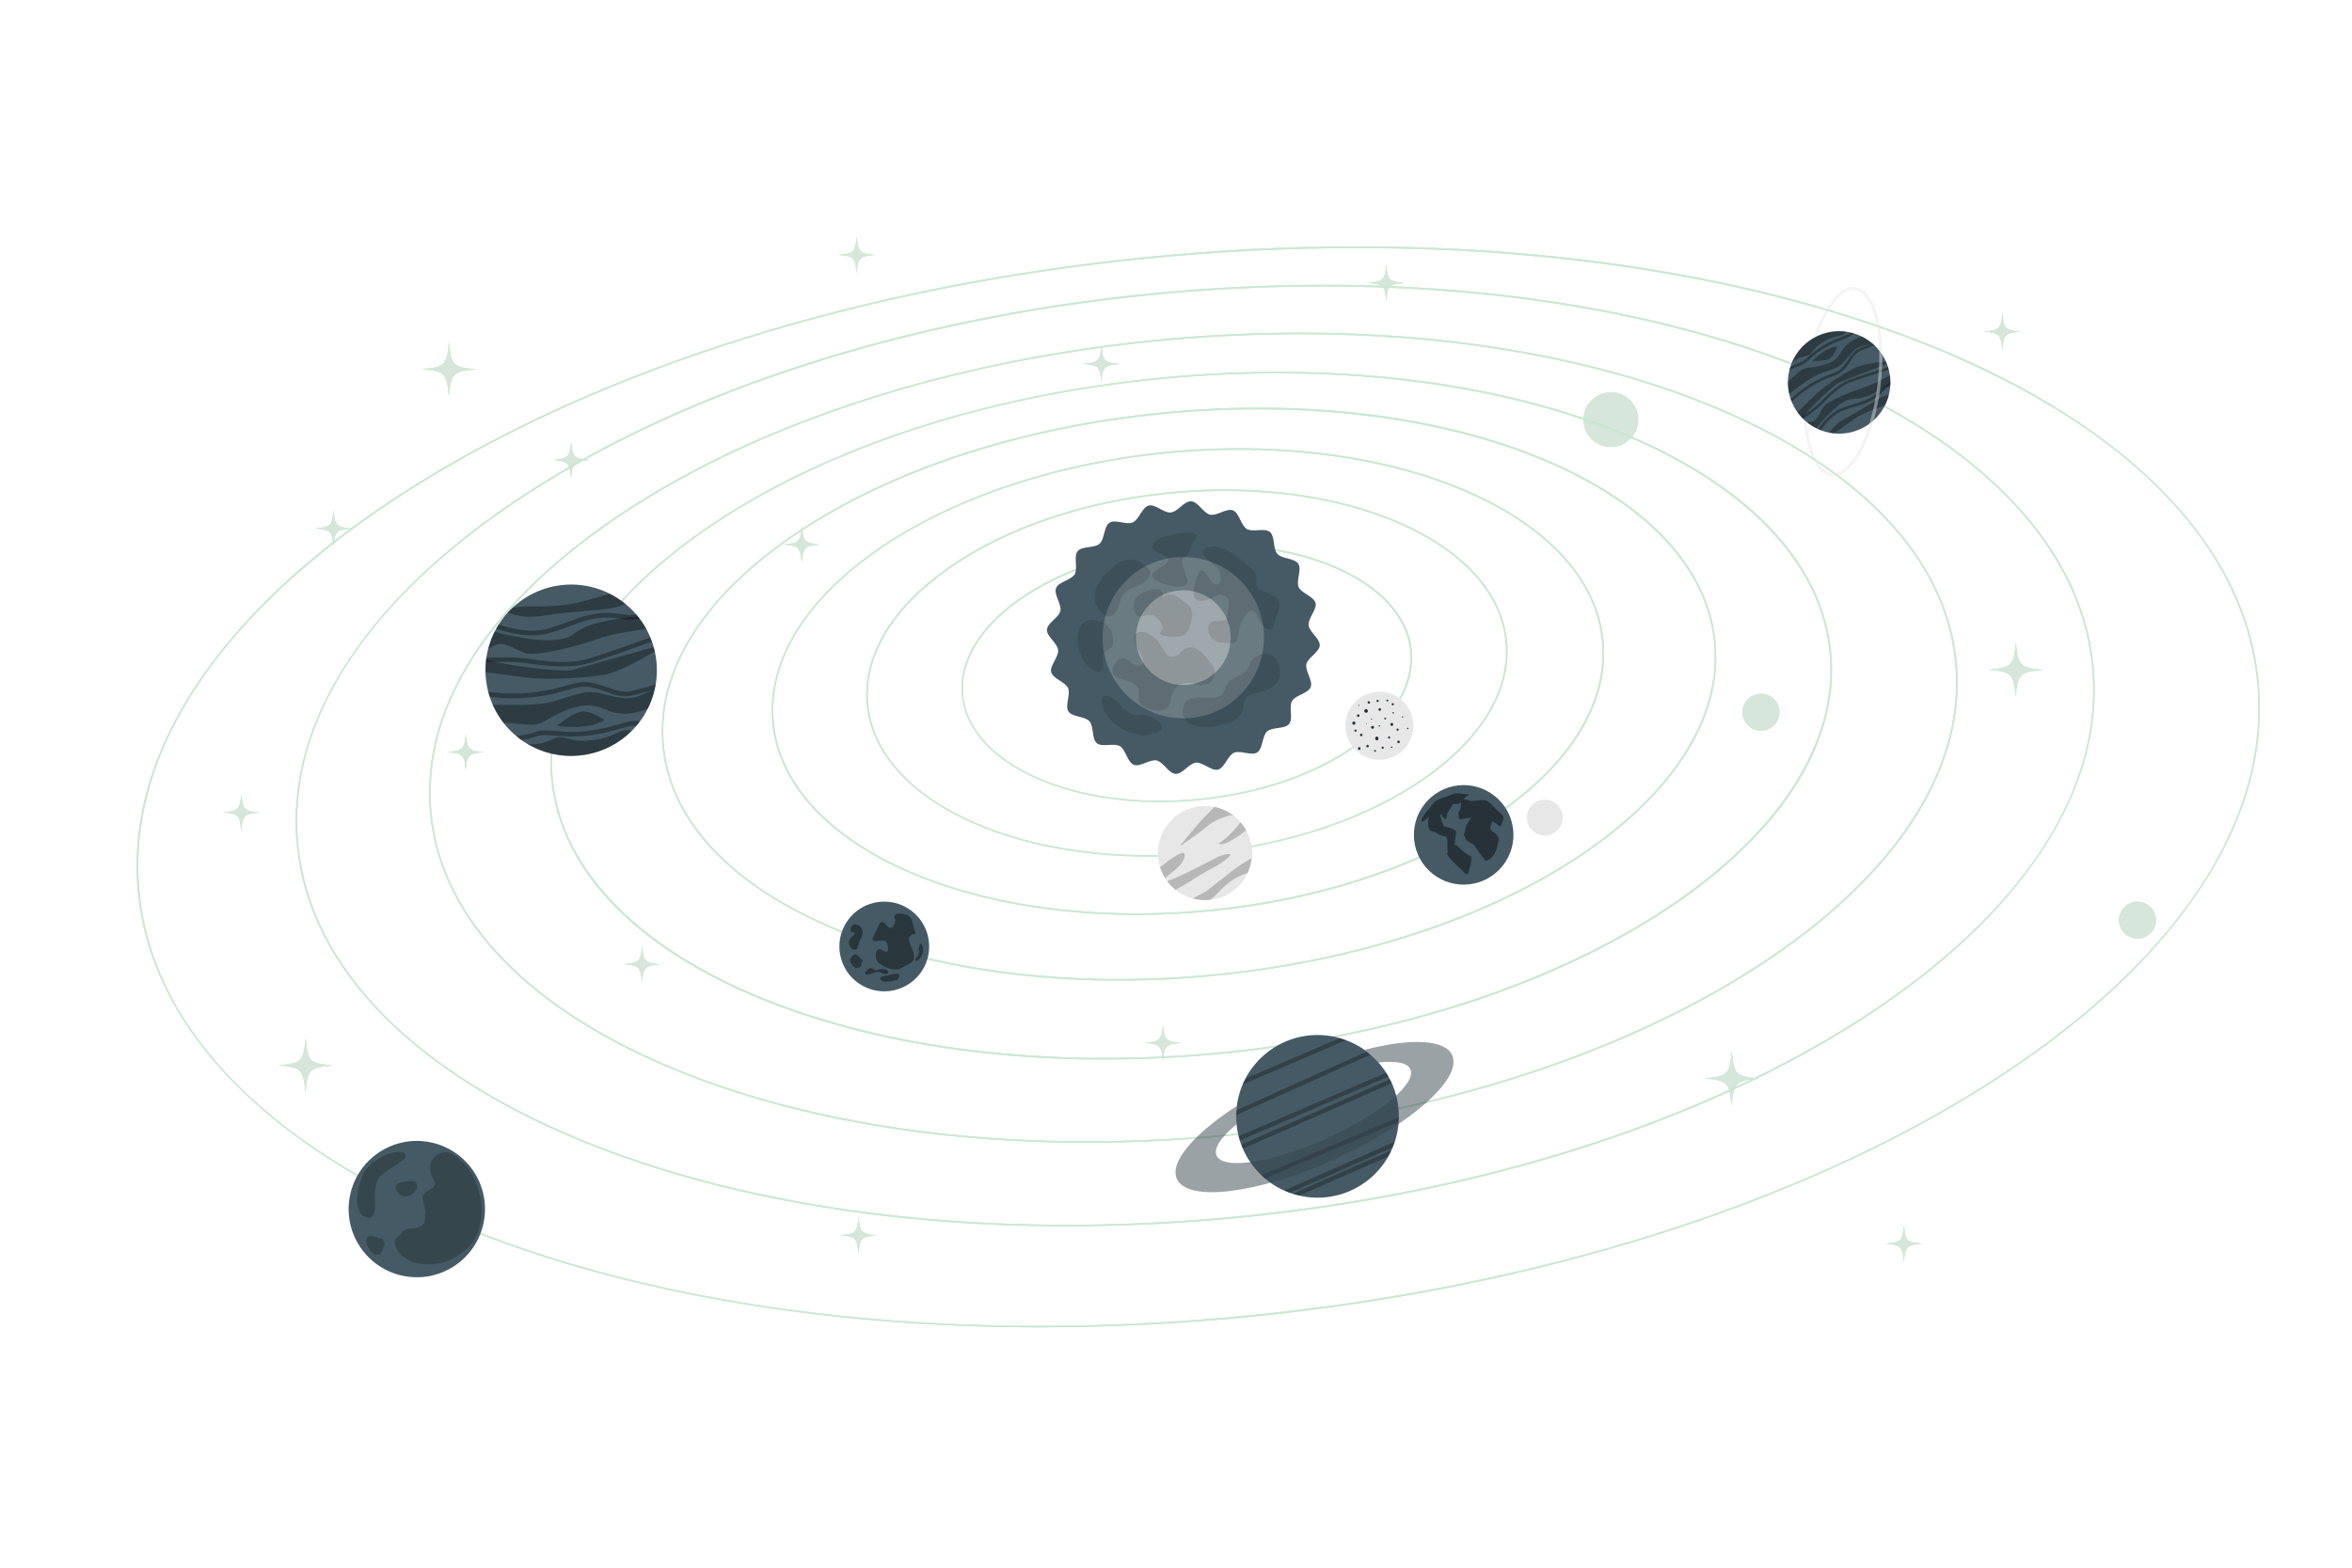 <svg width="600" height="400" viewBox="0 0 600 400" fill="none" xmlns="http://www.w3.org/2000/svg">
<path d="M121.511 94.24C115.527 93.672 115.111 93.224 114.551 87.232C113.983 93.216 113.535 93.632 107.543 94.192C113.527 94.768 113.943 95.216 114.503 101.2C115.079 95.2 115.527 94.776 121.511 94.24Z" fill="#92E3A9"/>
<path d="M521.206 170.912C515.222 170.344 514.806 169.896 514.254 163.904C513.678 169.888 513.23 170.304 507.246 170.864C513.23 171.44 513.646 171.888 514.198 177.872C514.774 171.888 515.198 171.448 521.206 170.912Z" fill="#92E3A9"/>
<path d="M416.25 111.597C418.753 108.662 418.402 104.254 415.467 101.751C412.532 99.249 408.123 99.6 405.621 102.535C403.118 105.47 403.469 109.878 406.404 112.381C409.34 114.883 413.748 114.532 416.25 111.597Z" fill="#92E3A9"/>
<path d="M448.745 275.2C442.761 274.632 442.345 274.184 441.785 268.192C441.209 274.176 440.761 274.592 434.777 275.152C440.761 275.72 441.177 276.168 441.737 282.16C442.305 276.208 442.753 275.76 448.745 275.2Z" fill="#92E3A9"/>
<path d="M84.929 271.88C78.945 271.304 78.529 270.856 77.969 264.872C77.401 270.856 76.953 271.272 70.961 271.824C76.945 272.4 77.361 272.848 77.921 278.832C78.489 272.848 78.937 272.408 84.929 271.88Z" fill="#92E3A9"/>
<path d="M150.401 117.36C146.401 116.976 146.057 116.672 145.705 112.624C145.313 116.664 145.017 116.968 140.969 117.328C145.009 117.712 145.313 118.016 145.673 122.056C146.041 118.016 146.345 117.72 150.401 117.36Z" fill="#92E3A9"/>
<path d="M89.791 134.856C85.791 134.472 85.447 134.168 85.095 130.128C84.703 134.168 84.399 134.464 80.359 134.824C84.359 135.208 84.703 135.512 85.055 139.56C85.447 135.52 85.743 135.2 89.791 134.856Z" fill="#92E3A9"/>
<path d="M209.256 138.952C205.216 138.56 204.92 138.264 204.56 134.216C204.176 138.216 203.872 138.56 199.832 138.92C203.872 139.304 204.168 139.608 204.528 143.648C204.912 139.608 205.216 139.304 209.256 138.952Z" fill="#92E3A9"/>
<path d="M168.51 246.056C164.51 245.672 164.166 245.368 163.814 241.328C163.422 245.328 163.118 245.664 159.078 246.024C163.118 246.408 163.422 246.712 163.774 250.752C164.166 246.712 164.462 246.4 168.51 246.056Z" fill="#92E3A9"/>
<path d="M358.334 72.192C354.294 71.8 353.998 71.504 353.638 67.456C353.254 71.496 352.95 71.8 348.91 72.16C352.95 72.544 353.246 72.848 353.606 76.888C353.99 72.848 354.294 72.544 358.334 72.192Z" fill="#92E3A9"/>
<path d="M301.385 266.096C297.345 265.712 297.041 265.408 296.681 261.368C296.297 265.408 295.993 265.704 291.953 266.064C295.993 266.448 296.289 266.752 296.649 270.8C297.033 266.76 297.337 266.456 301.385 266.096Z" fill="#92E3A9"/>
<path d="M548.7 238.024C550.489 236.134 550.408 233.151 548.518 231.362C546.628 229.573 543.646 229.655 541.857 231.545C540.068 233.435 540.149 236.417 542.039 238.206C543.929 239.995 546.911 239.913 548.7 238.024Z" fill="#92E3A9"/>
<path d="M452.557 185.071C454.402 183.236 454.41 180.252 452.575 178.407C450.74 176.562 447.757 176.553 445.911 178.388C444.066 180.223 444.058 183.207 445.893 185.052C447.728 186.897 450.711 186.906 452.557 185.071Z" fill="#92E3A9"/>
<path d="M123.522 191.912C119.482 191.528 119.186 191.224 118.826 187.184C118.442 191.224 118.138 191.52 114.098 191.88C118.098 192.264 118.434 192.568 118.794 196.608C119.202 192.568 119.482 192.272 123.522 191.912Z" fill="#92E3A9"/>
<path d="M285.682 92.856C281.642 92.464 281.346 92.168 280.986 88.12C280.602 92.12 280.298 92.464 276.258 92.824C280.298 93.208 280.594 93.512 280.954 97.552C281.338 93.512 281.642 93.208 285.682 92.856Z" fill="#92E3A9"/>
<path d="M223.264 65.048C219.224 64.664 218.92 64.36 218.56 60.32C218.176 64.32 217.872 64.656 213.832 65.016C217.832 65.4 218.168 65.704 218.528 69.752C218.912 65.712 219.2 65.408 223.264 65.048Z" fill="#92E3A9"/>
<path d="M66.264 207.312C62.264 206.928 61.928 206.624 61.568 202.584C61.184 206.584 60.88 206.928 56.84 207.28C60.84 207.672 61.176 207.968 61.536 212.016C61.92 208 62.224 207.672 66.264 207.312Z" fill="#92E3A9"/>
<path d="M223.729 315.2C219.689 314.816 219.385 314.512 219.033 310.472C218.641 314.512 218.337 314.808 214.297 315.168C218.337 315.552 218.641 315.856 218.993 319.896C219.385 315.824 219.689 315.528 223.729 315.2Z" fill="#92E3A9"/>
<path d="M490.401 317.328C486.401 316.944 486.057 316.64 485.705 312.6C485.313 316.64 485.017 316.944 480.969 317.296C484.969 317.688 485.313 317.984 485.673 322.032C486.073 317.992 486.401 317.688 490.401 317.328Z" fill="#92E3A9"/>
<path d="M515.502 84.624C511.502 84.24 511.166 83.936 510.806 79.896C510.422 83.896 510.118 84.232 506.07 84.592C510.07 84.976 510.414 85.28 510.774 89.328C511.198 85.288 511.462 84.984 515.502 84.624Z" fill="#92E3A9"/>
<g opacity="0.8">
<path d="M121.511 94.24C115.527 93.672 115.111 93.224 114.551 87.232C113.983 93.216 113.535 93.632 107.543 94.192C113.527 94.768 113.943 95.216 114.503 101.2C115.079 95.2 115.527 94.776 121.511 94.24Z" fill="#E7E7E7"/>
<path d="M521.206 170.912C515.222 170.344 514.806 169.896 514.254 163.904C513.678 169.888 513.23 170.304 507.246 170.864C513.23 171.44 513.646 171.888 514.198 177.872C514.774 171.888 515.198 171.448 521.206 170.912Z" fill="#E7E7E7"/>
<path d="M416.25 111.597C418.753 108.662 418.402 104.254 415.467 101.751C412.532 99.249 408.123 99.6 405.621 102.535C403.118 105.47 403.469 109.878 406.404 112.381C409.34 114.883 413.748 114.532 416.25 111.597Z" fill="#E7E7E7"/>
<path d="M448.745 275.2C442.761 274.632 442.345 274.184 441.785 268.192C441.209 274.176 440.761 274.592 434.777 275.152C440.761 275.72 441.177 276.168 441.737 282.16C442.305 276.208 442.753 275.76 448.745 275.2Z" fill="#E7E7E7"/>
<path d="M84.929 271.88C78.945 271.304 78.529 270.856 77.969 264.872C77.401 270.856 76.953 271.272 70.961 271.824C76.945 272.4 77.361 272.848 77.921 278.832C78.489 272.848 78.937 272.408 84.929 271.88Z" fill="#E7E7E7"/>
<path d="M150.401 117.36C146.401 116.976 146.057 116.672 145.705 112.624C145.313 116.664 145.017 116.968 140.969 117.328C145.009 117.712 145.313 118.016 145.673 122.056C146.041 118.016 146.345 117.72 150.401 117.36Z" fill="#E7E7E7"/>
<path d="M89.791 134.856C85.791 134.472 85.447 134.168 85.095 130.128C84.703 134.168 84.399 134.464 80.359 134.824C84.359 135.208 84.703 135.512 85.055 139.56C85.447 135.52 85.743 135.2 89.791 134.856Z" fill="#E7E7E7"/>
<path d="M209.256 138.952C205.216 138.56 204.92 138.264 204.56 134.216C204.176 138.216 203.872 138.56 199.832 138.92C203.872 139.304 204.168 139.608 204.528 143.648C204.912 139.608 205.216 139.304 209.256 138.952Z" fill="#E7E7E7"/>
<path d="M168.51 246.056C164.51 245.672 164.166 245.368 163.814 241.328C163.422 245.328 163.118 245.664 159.078 246.024C163.118 246.408 163.422 246.712 163.774 250.752C164.166 246.712 164.462 246.4 168.51 246.056Z" fill="#E7E7E7"/>
<path d="M358.334 72.192C354.294 71.8 353.998 71.504 353.638 67.456C353.254 71.496 352.95 71.8 348.91 72.16C352.95 72.544 353.246 72.848 353.606 76.888C353.99 72.848 354.294 72.544 358.334 72.192Z" fill="#E7E7E7"/>
<path d="M301.385 266.096C297.345 265.712 297.041 265.408 296.681 261.368C296.297 265.408 295.993 265.704 291.953 266.064C295.993 266.448 296.289 266.752 296.649 270.8C297.033 266.76 297.337 266.456 301.385 266.096Z" fill="#E7E7E7"/>
<path d="M548.7 238.024C550.489 236.134 550.408 233.151 548.518 231.362C546.628 229.573 543.646 229.655 541.857 231.545C540.068 233.435 540.149 236.417 542.039 238.206C543.929 239.995 546.911 239.913 548.7 238.024Z" fill="#E7E7E7"/>
<path d="M452.557 185.071C454.402 183.236 454.41 180.252 452.575 178.407C450.74 176.562 447.757 176.553 445.911 178.388C444.066 180.223 444.058 183.207 445.893 185.052C447.728 186.897 450.711 186.906 452.557 185.071Z" fill="#E7E7E7"/>
<path d="M123.522 191.912C119.482 191.528 119.186 191.224 118.826 187.184C118.442 191.224 118.138 191.52 114.098 191.88C118.098 192.264 118.434 192.568 118.794 196.608C119.202 192.568 119.482 192.272 123.522 191.912Z" fill="#E7E7E7"/>
<path d="M285.682 92.856C281.642 92.464 281.346 92.168 280.986 88.12C280.602 92.12 280.298 92.464 276.258 92.824C280.298 93.208 280.594 93.512 280.954 97.552C281.338 93.512 281.642 93.208 285.682 92.856Z" fill="#E7E7E7"/>
<path d="M223.264 65.048C219.224 64.664 218.92 64.36 218.56 60.32C218.176 64.32 217.872 64.656 213.832 65.016C217.832 65.4 218.168 65.704 218.528 69.752C218.912 65.712 219.2 65.408 223.264 65.048Z" fill="#E7E7E7"/>
<path d="M66.264 207.312C62.264 206.928 61.928 206.624 61.568 202.584C61.184 206.584 60.88 206.928 56.84 207.28C60.84 207.672 61.176 207.968 61.536 212.016C61.92 208 62.224 207.672 66.264 207.312Z" fill="#E7E7E7"/>
<path d="M223.729 315.2C219.689 314.816 219.385 314.512 219.033 310.472C218.641 314.512 218.337 314.808 214.297 315.168C218.337 315.552 218.641 315.856 218.993 319.896C219.385 315.824 219.689 315.528 223.729 315.2Z" fill="#E7E7E7"/>
<path d="M490.401 317.328C486.401 316.944 486.057 316.64 485.705 312.6C485.313 316.64 485.017 316.944 480.969 317.296C484.969 317.688 485.313 317.984 485.673 322.032C486.073 317.992 486.401 317.688 490.401 317.328Z" fill="#E7E7E7"/>
<path d="M515.502 84.624C511.502 84.24 511.166 83.936 510.806 79.896C510.422 83.896 510.118 84.232 506.07 84.592C510.07 84.976 510.414 85.28 510.774 89.328C511.198 85.288 511.462 84.984 515.502 84.624Z" fill="#E7E7E7"/>
</g>
<path d="M265.265 338.688C212.985 338.688 164.145 330.784 124.057 315.544C97.969 305.624 77.017 293.144 61.777 278.392C45.985 263.128 37.049 246.128 35.201 227.864C33.353 209.6 38.761 191.16 51.201 173.072C63.201 155.616 81.281 139.208 104.881 124.32C153.449 93.704 219.937 72.856 292.161 65.6C364.385 58.344 433.689 65.6 487.313 86.016C513.401 95.936 534.353 108.416 549.593 123.168C565.393 138.432 574.321 155.432 576.153 173.696C577.985 191.96 572.593 210.4 560.153 228.488C548.153 245.944 530.073 262.352 506.465 277.24C457.929 307.888 391.433 328.736 319.201 336C300.977 337.784 282.921 338.688 265.265 338.688ZM346.113 63.304C328.465 63.304 310.433 64.208 292.201 66.032C220.041 73.232 153.609 94.072 105.137 124.656C56.665 155.24 32.017 191.856 35.617 227.856C39.217 263.856 70.681 294.816 124.201 315.2C177.721 335.584 247.017 342.784 319.201 335.56C391.385 328.336 457.801 307.52 506.265 276.936C554.729 246.352 579.385 209.736 575.785 173.736C572.185 137.736 540.697 106.776 487.201 86.4C447.137 71.2 398.337 63.304 346.113 63.304Z" fill="#92E3A9"/>
<path d="M272.201 312.904C227.401 312.904 185.569 305.896 151.241 292.384C129.105 283.672 111.321 272.728 98.361 259.848C84.937 246.504 77.321 231.664 75.729 215.728C74.137 199.792 78.657 183.728 89.169 168C99.321 152.8 114.585 138.56 134.553 125.6C175.601 99.032 231.905 81.024 293.089 74.904C354.273 68.784 413.033 75.272 458.529 93.176C480.665 101.888 498.457 112.84 511.409 125.712C524.833 139.056 532.449 153.904 534.041 169.832C535.633 185.76 531.113 201.832 520.601 217.568C510.457 232.8 495.201 247.04 475.201 260C434.153 286.568 377.849 304.568 316.665 310.696C301.657 312.168 286.769 312.904 272.201 312.904ZM337.601 73.088C323.033 73.088 308.169 73.832 293.153 75.336C232.033 81.448 175.793 99.432 134.753 125.968C93.713 152.504 72.977 184.368 76.113 215.688C79.249 247.008 105.977 274.144 151.369 292.016C196.761 309.888 255.497 316.384 316.625 310.264C377.753 304.144 433.993 286.168 475.025 259.632C516.057 233.096 536.809 201.232 533.665 169.904C530.521 138.576 503.777 111.448 458.401 93.6C424.105 80.096 382.289 73.088 337.601 73.088Z" fill="#92E3A9"/>
<path d="M277.256 291.592C239.04 291.592 203.28 285.512 173.976 273.792C135.256 258.312 112.432 234.848 109.72 207.72C107.008 180.592 124.72 153.064 159.608 130.216C194.496 107.368 242.288 92 294.272 86.76C346.256 81.52 396.2 87.208 434.88 102.672C473.56 118.136 496.424 141.616 499.144 168.752C501.864 195.888 484.136 223.4 449.248 246.248C414.36 269.096 366.568 284.504 314.584 289.704C301.976 290.968 289.488 291.592 277.256 291.592ZM331.6 85.272C319.384 85.272 306.912 85.896 294.312 87.16C242.392 92.352 194.632 107.768 159.832 130.552C125.032 153.336 107.416 180.704 110.112 207.68C112.808 234.656 135.544 258 174.112 273.424C212.68 288.848 262.6 294.504 314.528 289.312C366.456 284.12 414.216 268.704 449.008 245.912C483.8 223.12 501.44 195.76 498.744 168.8C496.048 141.84 473.312 118.472 434.744 103.048C405.472 91.344 369.768 85.272 331.6 85.272Z" fill="#92E3A9"/>
<path d="M281.6 270.352C249.408 270.352 219.28 265.144 194.6 255.152C162.104 241.96 142.936 222 140.632 198.952C138.328 175.904 153.16 152.552 182.392 133.184C211.624 113.816 251.672 100.784 295.256 96.424C338.84 92.064 380.712 96.912 413.16 110.088C445.608 123.264 464.8 143.2 467.112 166.256C469.424 189.312 454.592 212.656 425.352 232.032C396.112 251.408 356.072 264.424 312.488 268.8C302.056 269.832 291.712 270.352 281.6 270.352ZM325.904 95.256C315.936 95.256 305.704 95.76 295.296 96.8C251.776 101.152 211.76 114.184 182.616 133.488C153.472 152.792 138.736 176 141.016 198.888C145.752 246.2 222.616 277.376 312.448 268.392C402.28 259.408 471.448 213.6 466.712 166.296C462.528 124.472 401.928 95.256 325.888 95.256H325.904Z" fill="#92E3A9"/>
<path d="M285.378 250.216C258.77 250.216 233.866 245.848 213.466 237.416C186.706 226.392 170.914 209.744 168.994 190.536C167.074 171.328 179.25 151.88 203.298 135.776C227.346 119.672 260.274 108.856 296.098 105.272C331.922 101.688 366.426 105.768 393.138 116.776C419.85 127.784 435.69 144.448 437.618 163.656C439.546 182.864 427.354 202.312 403.314 218.416C379.274 234.52 346.338 245.328 310.514 248.92C302.026 249.8 293.602 250.216 285.378 250.216ZM321.05 104.448C312.946 104.448 304.626 104.856 296.17 105.704C260.378 109.28 227.474 120.104 203.522 136.104C179.57 152.104 167.482 171.44 169.386 190.504C171.29 209.568 186.986 226.088 213.618 237.056C240.25 248.024 274.674 252.112 310.466 248.528C384.314 241.136 441.194 203.088 437.25 163.728C433.762 128.848 383.738 104.448 321.05 104.448Z" fill="#92E3A9"/>
<path d="M289.824 233.44C239.88 233.44 199.856 213.24 197.024 184.512C193.824 152.216 238.72 121.176 297.176 115.328C355.632 109.48 405.816 130.992 409.048 163.328C410.648 179 401.048 194.824 382.104 207.896C363.16 220.968 337.192 229.688 308.896 232.52C302.4 233.128 296 233.44 289.824 233.44ZM316.224 114.768C310.016 114.768 303.664 115.08 297.208 115.72C238.968 121.552 194.208 152.392 197.416 184.472C200.624 216.552 250.608 237.912 308.848 232.088C337.08 229.264 363.008 220.544 381.864 207.536C400.72 194.528 410.192 178.856 408.64 163.336C405.752 134.816 365.92 114.768 316.192 114.768H316.224Z" fill="#92E3A9"/>
<path d="M293.031 218.568C254.407 218.568 223.375 202.568 221.111 179.896C219.871 167.552 227.223 155.096 241.807 144.848C256.391 134.6 276.367 127.776 298.159 125.592C343.199 121.08 381.895 138.112 384.447 163.552C385.679 175.888 378.327 188.352 363.751 198.6C349.175 208.848 329.183 215.664 307.391 217.848C302.519 218.336 297.719 218.568 293.031 218.568ZM312.535 125.272C307.853 125.272 303.074 125.512 298.199 125.992C276.471 128.168 256.527 134.976 242.031 145.192C227.535 155.408 220.287 167.688 221.503 179.88C224.031 205.096 262.543 221.96 307.351 217.48C329.079 215.312 349.023 208.496 363.519 198.28C378.015 188.064 385.263 175.792 384.047 163.592C381.799 141.112 350.951 125.272 312.535 125.272Z" fill="#92E3A9"/>
<path d="M295.944 204.672C268.792 204.672 246.984 193.416 245.384 177.472C244.512 168.8 249.68 160 259.936 152.8C270.192 145.6 284.216 140.8 299.528 139.272C331.176 136.072 358.384 148.072 360.168 165.968C361.04 174.656 355.872 183.416 345.616 190.632C335.36 197.848 321.336 202.632 306.024 204.16C302.6 204.504 299.2 204.672 295.944 204.672ZM309.6 139.2C306.32 139.2 302.952 139.368 299.536 139.704C284.336 141.232 270.304 146.008 260.136 153.16C249.968 160.312 244.936 168.92 245.736 177.456C247.504 195.128 274.536 206.944 305.936 203.8C321.136 202.272 335.176 197.496 345.336 190.344C355.496 183.192 360.536 174.584 359.736 166.048C358.2 150.272 336.568 139.2 309.6 139.2Z" fill="#92E3A9"/>
<g opacity="0.7">
<path d="M265.265 338.688C212.985 338.688 164.145 330.784 124.057 315.544C97.969 305.624 77.017 293.144 61.777 278.392C45.985 263.128 37.049 246.128 35.201 227.864C33.353 209.6 38.761 191.16 51.201 173.072C63.201 155.616 81.281 139.208 104.881 124.32C153.449 93.704 219.937 72.856 292.161 65.6C364.385 58.344 433.689 65.6 487.313 86.016C513.401 95.936 534.353 108.416 549.593 123.168C565.393 138.432 574.321 155.432 576.153 173.696C577.985 191.96 572.593 210.4 560.153 228.488C548.153 245.944 530.073 262.352 506.465 277.24C457.929 307.888 391.433 328.736 319.201 336C300.977 337.784 282.921 338.688 265.265 338.688ZM346.113 63.304C328.465 63.304 310.433 64.208 292.201 66.032C220.041 73.232 153.609 94.072 105.137 124.656C56.665 155.24 32.017 191.856 35.617 227.856C39.217 263.856 70.681 294.816 124.201 315.2C177.721 335.584 247.017 342.784 319.201 335.56C391.385 328.336 457.801 307.52 506.265 276.936C554.729 246.352 579.385 209.736 575.785 173.736C572.185 137.736 540.697 106.776 487.201 86.4C447.137 71.2 398.337 63.304 346.113 63.304Z" fill="#E7E7E7"/>
<path d="M272.201 312.904C227.401 312.904 185.569 305.896 151.241 292.384C129.105 283.672 111.321 272.728 98.361 259.848C84.937 246.504 77.321 231.664 75.729 215.728C74.137 199.792 78.657 183.728 89.169 168C99.321 152.8 114.585 138.56 134.553 125.6C175.601 99.032 231.905 81.024 293.089 74.904C354.273 68.784 413.033 75.272 458.529 93.176C480.665 101.888 498.457 112.84 511.409 125.712C524.833 139.056 532.449 153.904 534.041 169.832C535.633 185.76 531.113 201.832 520.601 217.568C510.457 232.8 495.201 247.04 475.201 260C434.153 286.568 377.849 304.568 316.665 310.696C301.657 312.168 286.769 312.904 272.201 312.904ZM337.601 73.088C323.033 73.088 308.169 73.832 293.153 75.336C232.033 81.448 175.793 99.432 134.753 125.968C93.713 152.504 72.977 184.368 76.113 215.688C79.249 247.008 105.977 274.144 151.369 292.016C196.761 309.888 255.497 316.384 316.625 310.264C377.753 304.144 433.993 286.168 475.025 259.632C516.057 233.096 536.809 201.232 533.665 169.904C530.521 138.576 503.777 111.448 458.401 93.6C424.105 80.096 382.289 73.088 337.601 73.088Z" fill="#E7E7E7"/>
<path d="M277.256 291.592C239.04 291.592 203.28 285.512 173.976 273.792C135.256 258.312 112.432 234.848 109.72 207.72C107.008 180.592 124.72 153.064 159.608 130.216C194.496 107.368 242.288 92 294.272 86.76C346.256 81.52 396.2 87.208 434.88 102.672C473.56 118.136 496.424 141.616 499.144 168.752C501.864 195.888 484.136 223.4 449.248 246.248C414.36 269.096 366.568 284.504 314.584 289.704C301.976 290.968 289.488 291.592 277.256 291.592ZM331.6 85.272C319.384 85.272 306.912 85.896 294.312 87.16C242.392 92.352 194.632 107.768 159.832 130.552C125.032 153.336 107.416 180.704 110.112 207.68C112.808 234.656 135.544 258 174.112 273.424C212.68 288.848 262.6 294.504 314.528 289.312C366.456 284.12 414.216 268.704 449.008 245.912C483.8 223.12 501.44 195.76 498.744 168.8C496.048 141.84 473.312 118.472 434.744 103.048C405.472 91.344 369.768 85.272 331.6 85.272Z" fill="#E7E7E7"/>
<path d="M281.6 270.352C249.408 270.352 219.28 265.144 194.6 255.152C162.104 241.96 142.936 222 140.632 198.952C138.328 175.904 153.16 152.552 182.392 133.184C211.624 113.816 251.672 100.784 295.256 96.424C338.84 92.064 380.712 96.912 413.16 110.088C445.608 123.264 464.8 143.2 467.112 166.256C469.424 189.312 454.592 212.656 425.352 232.032C396.112 251.408 356.072 264.424 312.488 268.8C302.056 269.832 291.712 270.352 281.6 270.352ZM325.904 95.256C315.936 95.256 305.704 95.76 295.296 96.8C251.776 101.152 211.76 114.184 182.616 133.488C153.472 152.792 138.736 176 141.016 198.888C145.752 246.2 222.616 277.376 312.448 268.392C402.28 259.408 471.448 213.6 466.712 166.296C462.528 124.472 401.928 95.256 325.888 95.256H325.904Z" fill="#E7E7E7"/>
<path d="M285.378 250.216C258.77 250.216 233.866 245.848 213.466 237.416C186.706 226.392 170.914 209.744 168.994 190.536C167.074 171.328 179.25 151.88 203.298 135.776C227.346 119.672 260.274 108.856 296.098 105.272C331.922 101.688 366.426 105.768 393.138 116.776C419.85 127.784 435.69 144.448 437.618 163.656C439.546 182.864 427.354 202.312 403.314 218.416C379.274 234.52 346.338 245.328 310.514 248.92C302.026 249.8 293.602 250.216 285.378 250.216ZM321.05 104.448C312.946 104.448 304.626 104.856 296.17 105.704C260.378 109.28 227.474 120.104 203.522 136.104C179.57 152.104 167.482 171.44 169.386 190.504C171.29 209.568 186.986 226.088 213.618 237.056C240.25 248.024 274.674 252.112 310.466 248.528C384.314 241.136 441.194 203.088 437.25 163.728C433.762 128.848 383.738 104.448 321.05 104.448Z" fill="#E7E7E7"/>
<path d="M289.824 233.44C239.88 233.44 199.856 213.24 197.024 184.512C193.824 152.216 238.72 121.176 297.176 115.328C355.632 109.48 405.816 130.992 409.048 163.328C410.648 179 401.048 194.824 382.104 207.896C363.16 220.968 337.192 229.688 308.896 232.52C302.4 233.128 296 233.44 289.824 233.44ZM316.224 114.768C310.016 114.768 303.664 115.08 297.208 115.72C238.968 121.552 194.208 152.392 197.416 184.472C200.624 216.552 250.608 237.912 308.848 232.088C337.08 229.264 363.008 220.544 381.864 207.536C400.72 194.528 410.192 178.856 408.64 163.336C405.752 134.816 365.92 114.768 316.192 114.768H316.224Z" fill="#E7E7E7"/>
<path d="M293.031 218.568C254.407 218.568 223.375 202.568 221.111 179.896C219.871 167.552 227.223 155.096 241.807 144.848C256.391 134.6 276.367 127.776 298.159 125.592C343.199 121.08 381.895 138.112 384.447 163.552C385.679 175.888 378.327 188.352 363.751 198.6C349.175 208.848 329.183 215.664 307.391 217.848C302.519 218.336 297.719 218.568 293.031 218.568ZM312.535 125.272C307.853 125.272 303.074 125.512 298.199 125.992C276.471 128.168 256.527 134.976 242.031 145.192C227.535 155.408 220.287 167.688 221.503 179.88C224.031 205.096 262.543 221.96 307.351 217.48C329.079 215.312 349.023 208.496 363.519 198.28C378.015 188.064 385.263 175.792 384.047 163.592C381.799 141.112 350.951 125.272 312.535 125.272Z" fill="#E7E7E7"/>
<path d="M295.944 204.672C268.792 204.672 246.984 193.416 245.384 177.472C244.512 168.8 249.68 160 259.936 152.8C270.192 145.6 284.216 140.8 299.528 139.272C331.176 136.072 358.384 148.072 360.168 165.968C361.04 174.656 355.872 183.416 345.616 190.632C335.36 197.848 321.336 202.632 306.024 204.16C302.6 204.504 299.2 204.672 295.944 204.672ZM309.6 139.2C306.32 139.2 302.952 139.368 299.536 139.704C284.336 141.232 270.304 146.008 260.136 153.16C249.968 160.312 244.936 168.92 245.736 177.456C247.504 195.128 274.536 206.944 305.936 203.8C321.136 202.272 335.176 197.496 345.336 190.344C355.496 183.192 360.536 174.584 359.736 166.048C358.2 150.272 336.568 139.2 309.6 139.2Z" fill="#E7E7E7"/>
</g>
<path d="M123.383 311.934C125.279 302.517 119.182 293.347 109.765 291.452C100.349 289.557 91.178 295.654 89.283 305.071C87.388 314.487 93.485 323.657 102.902 325.552C112.318 327.448 121.488 321.35 123.383 311.934Z" fill="#455A64"/>
<path opacity="0.23" d="M117.818 296.44C117.818 296.44 115.322 292.976 112.322 294.256C109.322 295.536 109.578 298.048 109.922 299.384C110.266 300.72 111.522 301.96 110.658 302.824C109.794 303.688 107.674 304.296 107.81 305.656C107.964 306.756 108.205 307.842 108.53 308.904L108.378 311.264C108.378 311.264 108.506 312.616 106.61 313.2C104.714 313.784 103.674 313.104 102.45 314.592C101.226 316.08 100.442 315.968 100.77 317.304C101.098 318.64 101.194 319.608 103.906 321.304C106.618 323 112.306 323.2 115.978 320.88C119.65 318.56 122.17 316.352 122.754 310.432C123.338 304.512 120.338 298.144 117.818 296.44Z" fill="black"/>
<path opacity="0.23" d="M92.258 300.8C92.258 300.8 91.074 302.672 91.074 306.584C91.074 310.496 94.754 312.08 95.474 309.464C96.194 306.848 94.562 302.328 97.25 299.904C99.938 297.48 105.026 295.608 103.13 294.24C101.234 292.872 93.338 296 92.258 300.8Z" fill="black"/>
<path opacity="0.23" d="M96.305 315.792C96.305 315.792 93.441 314.52 93.441 316.472C93.441 318.424 95.937 321.888 97.441 319.2C98.945 316.512 97.481 315.872 96.305 315.792Z" fill="black"/>
<path opacity="0.23" d="M105.803 301.36C105.803 301.36 99.131 301.048 101.395 304.144C103.659 307.24 107.955 303.296 105.803 301.36Z" fill="black"/>
<path d="M475.007 85.88C477.32 87.034 479.239 88.849 480.521 91.094C481.803 93.338 482.391 95.913 482.21 98.492C482.028 101.071 481.087 103.538 479.504 105.582C477.921 107.625 475.767 109.154 473.315 109.974C470.864 110.793 468.224 110.868 465.73 110.188C463.236 109.507 460.999 108.103 459.303 106.152C457.608 104.2 456.528 101.79 456.202 99.226C455.876 96.661 456.317 94.058 457.471 91.744C459.02 88.642 461.737 86.282 465.025 85.182C468.313 84.083 471.904 84.334 475.007 85.88Z" fill="#455A64"/>
<g opacity="0.34">
<path d="M472.727 94.04C474.791 93 478.631 92.488 481.111 92.248C481.199 92.448 481.271 92.664 481.351 92.872C477.647 94.272 470.247 97.096 469.175 97.584C468.103 98.072 462.575 103.064 459.735 106.608C459.303 106.163 458.905 105.687 458.543 105.184C460.015 103.728 463.031 100.776 463.807 100.064C466.586 97.782 469.572 95.765 472.727 94.04Z" fill="black"/>
<path d="M468.534 108.248C470.006 106.992 471.262 106.608 473.846 105.048C476.43 103.488 479.766 101.288 480.886 100.984C481.214 100.896 481.542 100.808 481.854 100.744C481.628 101.665 481.301 102.559 480.878 103.408C480.006 103.696 478.638 104.208 476.63 105.008C472.63 106.68 470.446 108.928 469.086 109.744L467.774 110.544C467.43 110.504 467.086 110.456 466.742 110.392C467.236 109.597 467.839 108.875 468.534 108.248Z" fill="black"/>
<path d="M461.932 107.64C463.772 107.488 464.196 104.984 465.324 103.64C466.452 102.296 471.844 100.032 475.108 99.032C477.541 98.152 479.887 97.048 482.116 95.736C482.217 96.486 482.255 97.243 482.228 98C480.526 99.113 478.73 100.074 476.86 100.872C473.036 102.536 472.652 100.872 469.484 103.064C467.177 104.857 465.112 106.941 463.34 109.264C462.511 108.849 461.728 108.347 461.004 107.768C461.309 107.701 461.62 107.659 461.932 107.64Z" fill="black"/>
<path d="M475.597 88.12C473.285 88.552 472.293 90.112 470.597 92.12C468.901 94.128 467.053 94.256 463.933 95.496C461.925 96.296 458.573 98.832 456.437 100.544C456.198 99.495 456.09 98.42 456.117 97.344C456.977 96.677 457.802 95.967 458.589 95.216C458.993 94.766 459.486 94.406 460.037 94.158C460.588 93.91 461.185 93.78 461.789 93.776C466.509 93.184 468.501 92.08 469.941 89.408C471.381 86.736 474.989 85.936 474.989 85.936C475.917 86.4 476.785 86.975 477.573 87.648C476.927 87.854 476.267 88.012 475.597 88.12Z" fill="black"/>
<path d="M457.125 92.536C457.237 92.272 457.341 92.008 457.469 91.736C458.696 89.283 460.663 87.277 463.092 86.002C465.521 84.728 468.289 84.248 471.005 84.632C469.917 86.232 468.685 85.096 465.149 87.232C461.613 89.368 462.973 90.432 460.165 90.984C459.023 91.197 457.967 91.736 457.125 92.536Z" fill="black"/>
<path d="M468.676 88.456C468.676 88.456 467.876 91.16 466.364 91.712C465.048 92.06 463.683 92.192 462.324 92.104C462.324 92.104 465.596 88.632 468.676 88.456Z" fill="black"/>
</g>
<g opacity="0.34">
<path d="M471.605 85.976C471.069 86.24 470.517 86.456 469.869 86.704C468.2 87.308 466.592 88.071 465.069 88.984C463.907 89.708 462.82 90.544 461.821 91.48C461.049 92.304 460.1 92.941 459.045 93.344C458.142 93.653 457.273 94.055 456.453 94.544C456.525 94.232 456.621 93.92 456.717 93.608C457.398 93.232 458.113 92.921 458.853 92.68C459.803 92.295 460.657 91.708 461.357 90.96C462.388 89.994 463.514 89.133 464.717 88.392C466.267 87.457 467.904 86.675 469.605 86.056C470.237 85.808 470.781 85.6 471.285 85.352C471.568 85.212 471.836 85.043 472.085 84.848C472.373 84.92 472.653 84.992 472.933 85.08C472.524 85.426 472.079 85.726 471.605 85.976Z" fill="black"/>
<path d="M474.789 89.448C473.493 89.992 472.981 90.76 472.205 91.928C471.766 92.607 471.29 93.261 470.781 93.888C469.828 94.975 468.576 95.757 467.181 96.136C463.394 97.518 459.95 99.701 457.085 102.536C456.989 102.296 456.893 102.064 456.805 101.824C458.386 100.284 460.148 98.941 462.053 97.824C463.597 96.886 465.232 96.106 466.933 95.496C468.365 94.952 469.333 94.6 470.253 93.456C470.743 92.845 471.203 92.21 471.629 91.552C472.154 90.589 472.903 89.766 473.813 89.152C474.04 89.018 474.275 88.897 474.517 88.792C475.373 88.432 476.533 87.992 477.597 87.576C477.797 87.752 477.997 87.912 478.189 88.096C477.045 88.544 475.733 89.048 474.789 89.448Z" fill="black"/>
<path d="M469.911 97.848C470.606 97.422 471.34 97.063 472.103 96.776C475.055 95.68 480.599 94 481.359 93.776L481.599 93.52C481.679 93.776 481.751 94.04 481.815 94.32L481.735 94.408H481.647C481.591 94.408 475.487 96.264 472.343 97.432C469.199 98.6 466.511 101.36 464.919 103.032C463.396 104.467 461.743 105.757 459.983 106.888L459.735 106.624L459.551 106.336C461.285 105.223 462.915 103.957 464.423 102.552C466.039 100.751 467.884 99.17 469.911 97.848Z" fill="black"/>
<path d="M463.812 109.488C465.048 107.625 466.638 106.024 468.492 104.776C468.87 104.547 469.266 104.349 469.676 104.184C471.108 103.632 472.316 103.272 473.38 102.96C474.778 102.603 476.123 102.065 477.38 101.36C478.282 100.785 479.114 100.109 479.86 99.344C480.486 98.645 481.242 98.075 482.084 97.664L482.221 97.616C482.221 97.872 482.221 98.12 482.221 98.416C481.525 98.798 480.895 99.289 480.356 99.872C479.578 100.679 478.705 101.388 477.756 101.984C476.441 102.715 475.034 103.269 473.572 103.632C472.524 103.944 471.332 104.296 469.932 104.84C467.532 105.768 465.453 108.384 464.469 109.784C464.245 109.688 464.036 109.6 463.812 109.488Z" fill="black"/>
</g>
<g opacity="0.45">
<path d="M467.997 121.464C467.686 121.5 467.372 121.5 467.061 121.464C463.469 121.008 460.813 115.224 460.117 107.16L461.013 107.792C461.661 115.336 464.021 120.264 467.157 120.664C472.029 121.288 477.293 111.32 478.925 98.456C480.557 85.592 477.941 74.632 473.085 74.016C469.885 73.608 466.181 78.16 463.685 85.608L462.685 86.144C465.341 78.192 469.517 72.752 473.189 73.224C478.565 73.904 481.437 85.032 479.717 98.56C478.133 111.288 473.101 120.96 467.997 121.464Z" fill="#E7E7E7"/>
</g>
<path d="M348.681 301.345C357.796 294.397 359.552 281.375 352.603 272.261C345.655 263.146 332.633 261.39 323.519 268.339C314.404 275.287 312.648 288.309 319.597 297.423C326.545 306.538 339.567 308.294 348.681 301.345Z" fill="#455A64"/>
<g opacity="0.28">
<path d="M353.604 273.712L316.004 289.896C316.092 290.256 316.188 290.616 316.3 290.968L354.204 274.656C354.012 274.336 353.804 274.024 353.604 273.712Z" fill="black"/>
<path d="M343.371 265.392C342.843 265.192 342.315 265.024 341.771 264.872L317.739 275.2C317.683 275.312 317.611 275.416 317.555 275.528C317.363 275.912 317.203 276.328 317.035 276.696L343.371 265.392Z" fill="black"/>
<path d="M329.053 304.328L355.261 292.752C355.453 292.272 355.629 291.792 355.789 291.312L327.645 303.744C328.109 303.952 328.573 304.16 329.053 304.328Z" fill="black"/>
<path d="M349.603 269.104C349.299 268.84 348.987 268.576 348.659 268.304L315.379 283.304C315.379 283.712 315.379 284.104 315.379 284.528L349.603 269.104Z" fill="black"/>
<path d="M316.66 292.04C316.788 292.384 316.916 292.728 317.06 293.064L355.06 276.384C354.908 276.048 354.732 275.728 354.564 275.4L316.66 292.04Z" fill="black"/>
<path d="M354.117 295.072C354.293 294.76 354.485 294.464 354.645 294.144C354.805 293.824 354.821 293.72 354.917 293.512L329.805 304.576C330.365 304.752 330.925 304.912 331.485 305.04L354.117 295.072Z" fill="black"/>
<path d="M322.706 300.656L356.802 286.256C356.802 285.848 356.802 285.456 356.802 285.048L321.754 299.856C322.074 300.128 322.402 300.392 322.706 300.656Z" fill="black"/>
</g>
<path d="M370.458 269.24C368.618 265.144 359.698 264.872 348.058 267.872C349.377 268.809 350.582 269.896 351.65 271.112C355.914 270.616 358.898 271.112 359.738 272.712C361.61 276.36 352.09 284.296 338.466 290.432C324.842 296.568 312.298 298.608 310.402 294.96C309.45 293.104 311.458 290.16 315.45 286.848C315.297 285.301 315.315 283.742 315.506 282.2C304.65 289.208 298.298 296.52 300.226 300.808C302.922 306.808 320.826 304.608 340.226 295.896C359.626 287.184 373.154 275.24 370.458 269.24Z" fill="#37474F" fill-opacity="0.5"/>
<path d="M163.469 183.766C170.51 173.956 168.266 160.296 158.456 153.254C148.646 146.213 134.986 148.458 127.945 158.267C120.903 168.077 123.148 181.737 132.957 188.779C142.767 195.82 156.427 193.576 163.469 183.766Z" fill="#455A64"/>
<g opacity="0.34">
<path d="M154.019 172.184C157.819 171.504 163.467 168.352 167.027 166.176C166.947 165.816 166.835 165.456 166.731 165.104C160.331 166.936 147.627 170.584 145.707 171C143.651 171.448 131.379 170.264 124.027 168.368C123.896 169.4 123.84 170.44 123.859 171.48C127.283 171.944 134.259 172.88 136.035 173.08C142.045 173.347 148.066 173.047 154.019 172.184Z" fill="black"/>
<path d="M134.155 157.36C137.355 157.568 139.451 156.824 144.491 156.32C149.531 155.816 156.171 155.424 157.971 154.72C158.499 154.512 159.027 154.296 159.507 154.072C158.272 153.067 156.931 152.2 155.507 151.488C154.051 151.968 151.715 152.672 148.187 153.56C141.147 155.336 135.979 154.512 133.331 154.776L130.787 155.032C130.363 155.424 129.987 155.832 129.555 156.272C131.028 156.853 132.577 157.219 134.155 157.36Z" fill="black"/>
<path d="M125.938 164.8C128.546 163.152 131.626 166.088 134.466 166.728C137.306 167.368 146.81 165.032 152.186 163.104C155.906 161.768 161.674 160.896 164.866 160.48C164.251 159.378 163.544 158.329 162.754 157.344C159.36 157.551 155.992 158.065 152.69 158.88C145.898 160.48 147.09 163.152 140.618 163.336C134.146 163.52 126.17 161.192 126.17 161.192C125.488 162.578 124.952 164.031 124.57 165.528C125.044 165.321 125.502 165.078 125.938 164.8Z" fill="black"/>
<path d="M163.795 177.224C160.259 178.968 157.395 177.872 153.099 176.904C148.803 175.936 146.219 177.592 140.803 179.064C137.315 180.008 130.275 179.968 125.707 179.816C126.445 181.479 127.388 183.043 128.515 184.472C129.851 184.368 131.267 184.672 133.971 184.848C136.675 185.024 137.171 185 139.723 183.552C146.627 179.608 150.395 179.096 155.003 181.224C159.803 183.416 165.243 180.816 165.243 180.816C166.011 179.262 166.596 177.625 166.987 175.936C165.894 176.289 164.827 176.72 163.795 177.224Z" fill="black"/>
<path d="M134.637 189.816C135.053 190.064 135.437 190.312 135.893 190.528C139.991 192.587 144.634 193.304 149.162 192.578C153.691 191.851 157.876 189.718 161.125 186.48C158.101 185.48 157.557 188.192 150.725 188.88C143.893 189.568 144.629 186.816 140.285 188.88C138.536 189.742 136.57 190.068 134.637 189.816Z" fill="black"/>
<path d="M154.187 183.712C154.187 183.712 150.419 180.88 147.827 181.672C145.235 182.464 142.027 185.192 142.027 185.192C142.027 185.192 149.923 186.544 154.187 183.712Z" fill="black"/>
</g>
<g opacity="0.34">
<path d="M160.583 184.096C159.615 184.28 158.647 184.552 157.535 184.896C154.7 185.747 151.791 186.328 148.847 186.632C146.567 186.831 144.273 186.805 141.999 186.552C139.775 186.36 137.999 186.216 136.399 186.832C134.878 187.326 133.309 187.658 131.719 187.824C132.135 188.176 132.567 188.496 133.015 188.816C134.305 188.639 135.575 188.336 136.807 187.912C138.175 187.392 139.815 187.528 141.887 187.704C144.233 187.965 146.599 187.995 148.951 187.792C151.959 187.477 154.932 186.882 157.831 186.016C158.919 185.704 159.863 185.44 160.791 185.264C161.319 185.171 161.855 185.128 162.391 185.136C162.703 184.76 163.007 184.376 163.295 183.984C162.389 183.926 161.48 183.963 160.583 184.096Z" fill="black"/>
<path d="M161.374 176.264C159.086 176.824 157.63 176.312 155.422 175.528C154.157 175.057 152.867 174.657 151.558 174.328C148.862 173.664 147.022 174.2 144.478 174.928C138.034 176.888 131.242 177.434 124.566 176.528C124.67 176.944 124.774 177.328 124.91 177.76C128.567 178.239 132.269 178.274 135.934 177.864C138.943 177.558 141.912 176.949 144.798 176.048C147.254 175.336 148.878 174.864 151.278 175.456C152.551 175.771 153.804 176.161 155.03 176.624C156.87 177.272 158.382 177.808 160.334 177.616C160.777 177.57 161.215 177.492 161.646 177.384C163.15 177.016 165.15 176.456 166.974 175.928C167.07 175.504 167.182 175.072 167.254 174.64C165.294 175.2 163.038 175.848 161.374 176.264Z" fill="black"/>
<path d="M146.4 169.904C147.754 169.775 149.093 169.521 150.4 169.144C155.456 167.648 164.552 164.344 165.808 163.888L166.376 163.984C166.232 163.552 166.064 163.136 165.896 162.72H165.704L165.56 162.776C165.456 162.776 155.448 166.472 150.072 168.064C144.696 169.656 138.328 168.632 134.544 168.064C130.76 167.496 124.944 167.792 124.064 167.848C124.064 168.048 124.024 168.24 124 168.44L124.04 169.016C124.104 169.016 130.392 168.56 134.36 169.208C137.368 169.6 141.912 170.352 146.4 169.904Z" fill="black"/>
<path d="M126.602 160.424C128.93 161.224 133.458 162.464 137.586 162.024C138.324 161.956 139.055 161.823 139.77 161.624C142.234 160.936 144.21 160.208 145.954 159.56C148.179 158.615 150.519 157.97 152.914 157.64C154.692 157.506 156.48 157.578 158.242 157.856C159.782 158.156 161.365 158.156 162.906 157.856L163.138 157.792C162.882 157.456 162.634 157.104 162.338 156.776C161.009 156.968 159.657 156.938 158.338 156.688C156.486 156.396 154.606 156.323 152.738 156.472C150.242 156.812 147.803 157.479 145.482 158.456C143.762 159.096 141.818 159.816 139.394 160.496C135.25 161.648 129.842 160.232 127.13 159.352C126.978 159.72 126.794 160.08 126.602 160.424Z" fill="black"/>
</g>
<path d="M235.809 246.64C236.826 244.617 237.22 242.338 236.942 240.091C236.663 237.844 235.725 235.729 234.245 234.016C232.765 232.302 230.81 231.066 228.627 230.463C226.445 229.861 224.132 229.919 221.983 230.631C219.833 231.342 217.943 232.675 216.551 234.461C215.159 236.247 214.328 238.406 214.163 240.664C213.998 242.923 214.507 245.179 215.624 247.148C216.742 249.118 218.418 250.711 220.441 251.728C223.154 253.089 226.297 253.317 229.178 252.363C232.059 251.409 234.444 249.351 235.809 246.64Z" fill="#455A64"/>
<g opacity="0.4">
<path d="M232.484 238.552C232.948 237.984 233.892 239.04 233.284 237.216C232.676 235.392 232.948 233.904 230.884 233.272C230.884 233.272 228.532 232.776 228.204 233.648C227.876 234.52 228.788 234.32 228.276 235.416C227.764 236.512 228.004 236.8 227.076 236.8C226.148 236.8 225.292 233.6 224.092 236.264C222.892 238.928 222.14 239.704 222.9 240.04C223.66 240.376 225.564 239.464 226.1 240.352C226.636 241.24 226.756 242.696 226.148 242.856C225.54 243.016 224.548 241.656 223.804 242.464C223.06 243.272 223.444 245.12 224.124 245.664C224.804 246.208 227.732 248.224 230.012 246.952C232.292 245.68 233.428 245.568 233.132 243.712C232.836 241.856 232.164 241.312 231.94 240.168C231.716 239.024 232.004 239.12 232.484 238.552Z" fill="black"/>
<path d="M217.724 243.688C217.436 243.992 216.476 244.76 216.972 245.544C217.468 246.328 218.06 247.008 218.372 246.976C218.684 246.944 219.644 247.16 219.732 246C219.82 244.84 220.636 245.592 219.828 244.84C219.02 244.088 218.404 243 217.724 243.688Z" fill="black"/>
<path d="M226.196 248.912C224.86 249.144 223.868 249.664 225.076 250.272C226.284 250.88 228.924 250 228.924 250C228.924 250 229.724 248.968 229.3 248.6C228.876 248.232 227.532 248.672 226.196 248.912Z" fill="black"/>
<path d="M226.267 247.544C225.355 246.8 223.451 247.616 223.451 247.616C223.451 247.616 222.315 246.68 221.627 247.168C220.939 247.656 220.099 248.576 221.259 248.672C222.419 248.768 223.339 247.52 224.763 248.216C226.187 248.912 227.203 248.288 226.267 247.544Z" fill="black"/>
<path d="M217.043 236.856C216.699 238.672 218.243 237.36 218.011 238.224C217.779 239.088 216.627 239.024 216.579 240.56C216.531 242.096 218.379 242.896 218.699 241.92C219.019 240.944 219.499 239.52 219.499 239.52C219.736 239.243 219.907 238.915 219.999 238.561C220.09 238.207 220.1 237.838 220.027 237.48C219.891 236.048 217.379 235.048 217.043 236.856Z" fill="black"/>
<path d="M235.401 241.6C234.769 239.464 234.313 242.232 234.313 242.232C234.42 242.413 234.479 242.617 234.486 242.827C234.493 243.037 234.447 243.245 234.353 243.432V243.488C234.017 244.248 233.217 244.648 233.553 245.128C233.889 245.608 236.001 243.744 235.401 241.6Z" fill="black"/>
</g>
<path d="M398.638 208.168C398.549 207.267 398.196 206.412 397.621 205.712C397.047 205.012 396.278 204.498 395.411 204.236C394.544 203.973 393.619 203.973 392.753 204.237C391.887 204.5 391.118 205.015 390.544 205.715C389.97 206.416 389.617 207.271 389.529 208.172C389.442 209.073 389.623 209.98 390.051 210.778C390.479 211.576 391.135 212.229 391.934 212.655C392.733 213.08 393.641 213.259 394.542 213.168C395.748 213.047 396.856 212.452 397.624 211.515C398.392 210.578 398.756 209.374 398.638 208.168Z" fill="#E7E7E7"/>
<path d="M383.327 220.917C387.688 215.426 386.771 207.44 381.279 203.079C375.788 198.719 367.802 199.636 363.442 205.128C359.081 210.619 359.998 218.605 365.49 222.965C370.981 227.325 378.967 226.408 383.327 220.917Z" fill="#455A64"/>
<path d="M380.751 209.488L382.775 210.96C383.639 209.2 383.767 208.352 383.087 207.8C382.407 207.248 380.543 205.344 380.543 205.344C380.238 204.944 379.839 204.625 379.381 204.416C378.923 204.207 378.421 204.113 377.919 204.144L375.239 204.416C374.611 204.132 373.941 203.951 373.255 203.88C374.471 202.728 375.447 202.864 374.055 202.656C372.359 202.408 371.311 202.312 370.711 202.576C370.111 202.84 369.303 203.136 368.503 203.424C367.734 203.584 367.008 203.904 366.372 204.363C365.735 204.822 365.202 205.41 364.807 206.088C364.807 206.088 362.671 208.376 362.607 209.392C362.559 210.112 363.783 209.088 364.495 208.44L364.335 209.68C364.335 209.68 364.127 211.784 365.199 212.08L366.271 212.384C366.959 212.943 367.791 213.295 368.671 213.4C368.671 213.4 369.311 213.544 369.231 214.8C369.193 215.771 369.22 216.744 369.311 217.712C369.311 217.712 368.695 217.776 370.111 219.312C371.047 220.316 372.046 221.259 373.103 222.136C373.103 222.136 374.319 223.896 374.607 222.616C374.895 221.336 375.559 219.6 375.287 219C375.015 218.4 376.567 219.288 375.023 218.4C374.047 217.831 373.139 217.152 372.319 216.376C371.119 214.832 370.871 216.52 371.119 214.832C371.367 213.144 371.471 212.088 371.471 212.088C370.597 211.404 369.538 211 368.431 210.928C367.631 208.928 367.111 208.144 367.695 207.664C367.695 207.664 368.119 208.832 368.639 208.952C369.159 209.072 369.167 207.552 369.167 207.552L370.767 205.064C370.767 205.064 372.063 205.424 372.607 204.672C372.728 205.114 372.737 205.579 372.636 206.025C372.534 206.472 372.323 206.886 372.023 207.232L372.215 209.088L375.287 208.576L374.031 210.576L373.447 213.032L373.991 214.336L375.991 215.592L378.903 219.68C379.674 219.493 380.363 219.057 380.863 218.44C381.462 217.599 381.864 216.634 382.039 215.616C382.143 214.56 382.719 214.088 382.039 213.32L381.343 212.52C381.343 212.52 380.015 211.816 380.159 211.176C380.315 210.6 380.513 210.036 380.751 209.488Z" fill="#263238"/>
<path d="M316.739 225.222C320.904 220.055 320.093 212.491 314.927 208.325C309.761 204.16 302.196 204.971 298.031 210.137C293.865 215.303 294.676 222.868 299.842 227.033C305.008 231.199 312.573 230.388 316.739 225.222Z" fill="#E7E7E7"/>
<g opacity="0.21">
<path d="M313.929 208C314.236 208.03 314.537 208.1 314.825 208.208C313.367 207.047 311.658 206.242 309.833 205.856C308.961 206.72 306.281 209.408 304.593 211.456L303.338 212.984L300.938 215.904C303.484 214.253 305.946 212.474 308.314 210.576C310.194 208.904 313.929 208 313.929 208Z" fill="black"/>
<path d="M317.904 211.856C317.489 211.111 316.999 210.412 316.44 209.768C315.901 210.585 315.279 211.343 314.584 212.032C311.608 215.392 309.784 215.32 311.608 215.392C313.168 215.456 316.96 212.584 317.904 211.856Z" fill="black"/>
<path d="M319.336 216.456V218.472C319.392 217.801 319.392 217.127 319.336 216.456Z" fill="black"/>
<path d="M316.192 209.504C316.072 209.368 315.952 209.232 315.816 209.096C315.844 209.188 315.892 209.273 315.957 209.343C316.022 209.414 316.103 209.469 316.192 209.504Z" fill="black"/>
<path d="M319.322 218.976C317.827 219.764 316.396 220.668 315.042 221.68C313.146 223.144 307.946 227.232 307.946 227.232L304.57 229.104C304.458 229.146 304.349 229.194 304.242 229.248C305.651 229.63 307.118 229.752 308.57 229.608C310.082 229.128 312.626 224.392 318.242 222.76C318.806 221.566 319.171 220.288 319.322 218.976Z" fill="black"/>
</g>
<g opacity="0.21">
<path d="M310.898 218.52C310.898 218.52 300.994 223.792 297.746 224.824C298.361 225.648 299.076 226.392 299.874 227.04C301.298 226.288 302.914 225.36 304.594 224.256C309.138 221.248 310.194 221.4 312.994 219.08C315.794 216.76 310.898 218.52 310.898 218.52Z" fill="black"/>
<path d="M297.226 224.08C298.554 222.664 301.826 221.024 302.218 218.376C302.538 216.16 298.362 219.312 295.93 221.312C296.242 222.286 296.677 223.216 297.226 224.08Z" fill="black"/>
</g>
<path d="M360.528 184.32C360.357 182.61 359.682 180.99 358.59 179.664C357.498 178.338 356.037 177.365 354.392 176.869C352.747 176.373 350.992 176.375 349.349 176.877C347.706 177.378 346.248 178.355 345.16 179.685C344.072 181.014 343.402 182.637 343.236 184.347C343.07 186.057 343.414 187.777 344.226 189.292C345.038 190.806 346.28 192.045 347.797 192.854C349.313 193.662 351.034 194.002 352.744 193.832C353.88 193.719 354.982 193.383 355.988 192.844C356.994 192.305 357.884 191.572 358.607 190.689C359.33 189.806 359.872 188.788 360.201 187.696C360.531 186.603 360.642 185.456 360.528 184.32Z" fill="#E7E7E7"/>
<path d="M346.807 182.568C346.813 182.633 346.8 182.698 346.769 182.755C346.738 182.813 346.69 182.859 346.633 182.889C346.575 182.92 346.51 182.932 346.445 182.925C346.38 182.918 346.319 182.892 346.269 182.85C346.219 182.808 346.183 182.752 346.165 182.69C346.147 182.627 346.148 182.561 346.168 182.499C346.188 182.437 346.226 182.382 346.277 182.342C346.328 182.301 346.39 182.277 346.455 182.272C346.498 182.268 346.541 182.272 346.582 182.284C346.623 182.297 346.661 182.318 346.694 182.345C346.726 182.373 346.753 182.407 346.773 182.445C346.792 182.483 346.804 182.525 346.807 182.568Z" fill="#263238"/>
<path d="M348.953 181.36C348.959 181.421 348.954 181.483 348.936 181.542C348.919 181.6 348.89 181.655 348.851 181.703C348.813 181.75 348.765 181.79 348.711 181.819C348.657 181.848 348.598 181.866 348.537 181.872C348.445 181.881 348.354 181.863 348.273 181.82C348.192 181.777 348.126 181.711 348.083 181.63C348.039 181.549 348.021 181.458 348.029 181.366C348.038 181.275 348.073 181.189 348.131 181.118C348.189 181.047 348.266 180.994 348.354 180.967C348.441 180.94 348.535 180.939 348.623 180.965C348.71 180.991 348.789 181.042 348.847 181.113C348.906 181.183 348.943 181.269 348.953 181.36Z" fill="#263238"/>
<path d="M348.719 184.688C348.72 184.7 348.719 184.713 348.715 184.724C348.711 184.736 348.705 184.746 348.696 184.755C348.688 184.764 348.678 184.772 348.667 184.777C348.656 184.782 348.644 184.784 348.631 184.784C348.62 184.785 348.608 184.784 348.597 184.78C348.586 184.777 348.576 184.771 348.567 184.764C348.558 184.757 348.55 184.747 348.545 184.737C348.54 184.727 348.536 184.716 348.535 184.704C348.531 184.69 348.53 184.675 348.533 184.66C348.535 184.645 348.541 184.631 348.55 184.619C348.559 184.607 348.571 184.597 348.584 184.591C348.598 184.584 348.612 184.581 348.627 184.581C348.642 184.581 348.657 184.584 348.67 184.591C348.684 184.597 348.695 184.607 348.704 184.619C348.713 184.631 348.719 184.645 348.722 184.66C348.724 184.675 348.724 184.69 348.719 184.704V184.688Z" fill="#263238"/>
<path d="M353.598 183.304C353.601 183.334 353.599 183.365 353.59 183.395C353.581 183.424 353.567 183.452 353.547 183.475C353.528 183.499 353.504 183.519 353.477 183.533C353.45 183.548 353.421 183.557 353.39 183.56C353.36 183.563 353.329 183.56 353.299 183.551C353.27 183.543 353.243 183.528 353.219 183.509C353.195 183.49 353.175 183.466 353.161 183.439C353.146 183.412 353.137 183.382 353.134 183.352C353.131 183.322 353.134 183.291 353.143 183.261C353.151 183.232 353.166 183.205 353.185 183.181C353.204 183.157 353.228 183.137 353.255 183.123C353.282 183.108 353.312 183.099 353.342 183.096C353.373 183.093 353.403 183.095 353.433 183.104C353.462 183.113 353.49 183.127 353.513 183.147C353.537 183.166 353.557 183.19 353.572 183.217C353.586 183.244 353.595 183.273 353.598 183.304Z" fill="#263238"/>
<path d="M352.302 180.976C352.312 181.021 352.313 181.068 352.304 181.113C352.294 181.158 352.276 181.201 352.249 181.238C352.222 181.276 352.188 181.307 352.148 181.331C352.108 181.354 352.064 181.369 352.018 181.374C351.972 181.379 351.926 181.374 351.882 181.36C351.838 181.346 351.798 181.323 351.763 181.292C351.729 181.262 351.701 181.224 351.683 181.182C351.664 181.14 351.654 181.094 351.654 181.048C351.65 181.005 351.654 180.961 351.666 180.92C351.679 180.878 351.699 180.84 351.727 180.806C351.754 180.773 351.788 180.745 351.827 180.725C351.865 180.704 351.907 180.692 351.95 180.688C351.992 180.684 352.035 180.688 352.075 180.7C352.116 180.712 352.153 180.732 352.186 180.759C352.219 180.785 352.246 180.818 352.266 180.856C352.286 180.893 352.298 180.934 352.302 180.976Z" fill="#263238"/>
<path d="M350.015 183.472C350.015 183.508 350.002 183.544 349.979 183.572C349.955 183.6 349.923 183.618 349.887 183.624C349.868 183.626 349.849 183.625 349.832 183.619C349.814 183.614 349.797 183.605 349.783 183.593C349.769 183.581 349.757 183.566 349.749 183.55C349.74 183.533 349.736 183.515 349.735 183.496C349.732 183.46 349.743 183.425 349.765 183.397C349.788 183.369 349.819 183.35 349.855 183.344C349.874 183.342 349.893 183.343 349.911 183.349C349.929 183.354 349.947 183.363 349.961 183.375C349.976 183.386 349.989 183.401 349.998 183.418C350.007 183.435 350.013 183.453 350.015 183.472Z" fill="#263238"/>
<path d="M352.072 185.2C352.074 185.224 352.072 185.249 352.064 185.272C352.057 185.295 352.045 185.316 352.03 185.335C352.014 185.354 351.995 185.369 351.973 185.38C351.952 185.391 351.928 185.398 351.904 185.4C351.879 185.403 351.854 185.402 351.83 185.395C351.806 185.388 351.783 185.377 351.764 185.361C351.744 185.345 351.728 185.326 351.717 185.303C351.705 185.281 351.698 185.257 351.696 185.232C351.694 185.208 351.696 185.183 351.704 185.16C351.711 185.137 351.723 185.116 351.738 185.097C351.754 185.078 351.773 185.063 351.795 185.052C351.816 185.041 351.84 185.034 351.864 185.032C351.914 185.027 351.963 185.042 352.002 185.074C352.041 185.105 352.066 185.15 352.072 185.2Z" fill="#263238"/>
<path d="M347.583 187.48C347.591 187.544 347.581 187.608 347.553 187.666C347.525 187.724 347.48 187.772 347.425 187.805C347.37 187.838 347.306 187.853 347.242 187.85C347.178 187.847 347.116 187.826 347.064 187.788C347.013 187.75 346.973 187.698 346.95 187.638C346.928 187.577 346.924 187.512 346.938 187.45C346.952 187.387 346.985 187.33 347.031 187.286C347.077 187.241 347.136 187.212 347.199 187.2C347.243 187.191 347.288 187.191 347.332 187.2C347.376 187.21 347.417 187.228 347.453 187.255C347.489 187.281 347.52 187.315 347.542 187.354C347.564 187.392 347.578 187.435 347.583 187.48Z" fill="#263238"/>
<path d="M351.626 188.304C351.654 188.365 351.667 188.432 351.664 188.499C351.661 188.566 351.642 188.631 351.609 188.69C351.576 188.748 351.53 188.798 351.474 188.835C351.418 188.872 351.354 188.895 351.287 188.902C351.22 188.91 351.153 188.901 351.09 188.877C351.027 188.853 350.971 188.815 350.926 188.765C350.881 188.715 350.848 188.655 350.831 188.591C350.813 188.526 350.812 188.458 350.826 188.392C350.817 188.28 350.852 188.169 350.924 188.082C350.995 187.995 351.098 187.94 351.21 187.928C351.314 187.928 351.414 187.966 351.491 188.035C351.568 188.105 351.616 188.201 351.626 188.304Z" fill="#263238"/>
<path d="M355.417 184.8C355.422 184.849 355.418 184.899 355.404 184.946C355.39 184.993 355.367 185.037 355.335 185.075C355.304 185.113 355.265 185.145 355.222 185.167C355.178 185.19 355.13 185.204 355.081 185.208C354.982 185.217 354.884 185.187 354.808 185.124C354.731 185.061 354.683 184.97 354.673 184.872C354.666 184.774 354.697 184.677 354.759 184.601C354.822 184.525 354.911 184.476 355.009 184.464C355.058 184.458 355.107 184.463 355.155 184.477C355.202 184.491 355.246 184.514 355.284 184.546C355.322 184.577 355.353 184.616 355.376 184.659C355.399 184.703 355.413 184.751 355.417 184.8Z" fill="#263238"/>
<path d="M355.569 179.664C355.573 179.7 355.57 179.737 355.56 179.772C355.55 179.808 355.533 179.84 355.51 179.869C355.487 179.897 355.458 179.921 355.425 179.938C355.393 179.955 355.357 179.965 355.321 179.968C355.284 179.972 355.247 179.97 355.211 179.959C355.175 179.949 355.142 179.932 355.113 179.909C355.084 179.886 355.06 179.858 355.042 179.825C355.024 179.793 355.013 179.757 355.009 179.72C355.002 179.645 355.025 179.57 355.073 179.512C355.121 179.453 355.19 179.416 355.265 179.408C355.339 179.403 355.412 179.427 355.468 179.475C355.525 179.523 355.561 179.59 355.569 179.664Z" fill="#263238"/>
<path d="M351.714 178.824C351.721 178.898 351.699 178.972 351.652 179.03C351.606 179.088 351.539 179.126 351.466 179.136C351.391 179.141 351.317 179.117 351.259 179.069C351.201 179.022 351.164 178.954 351.154 178.88C351.146 178.806 351.169 178.732 351.216 178.674C351.263 178.616 351.331 178.579 351.406 178.572C351.48 178.565 351.554 178.587 351.612 178.634C351.67 178.681 351.706 178.75 351.714 178.824Z" fill="#263238"/>
<path d="M357.97 182.912C357.967 182.957 357.948 182.999 357.916 183.032C357.885 183.064 357.843 183.085 357.799 183.09C357.754 183.094 357.709 183.083 357.671 183.058C357.634 183.033 357.606 182.995 357.594 182.952C357.597 182.907 357.616 182.864 357.647 182.832C357.678 182.8 357.72 182.779 357.765 182.774C357.81 182.77 357.855 182.781 357.892 182.806C357.93 182.831 357.957 182.869 357.97 182.912Z" fill="#263238"/>
<path d="M356.8 186.136C356.805 186.173 356.802 186.211 356.791 186.248C356.78 186.284 356.763 186.317 356.739 186.346C356.715 186.376 356.685 186.4 356.652 186.417C356.618 186.434 356.582 186.445 356.544 186.448C356.49 186.452 356.435 186.44 356.387 186.414C356.339 186.387 356.299 186.347 356.274 186.298C356.249 186.25 356.238 186.195 356.244 186.14C356.249 186.085 356.271 186.034 356.306 185.991C356.341 185.949 356.387 185.918 356.44 185.901C356.492 185.885 356.548 185.885 356.601 185.9C356.654 185.916 356.701 185.946 356.736 185.988C356.771 186.03 356.794 186.081 356.8 186.136Z" fill="#263238"/>
<path d="M354.624 188.144C354.628 188.181 354.625 188.218 354.615 188.254C354.605 188.289 354.588 188.323 354.565 188.352C354.542 188.381 354.513 188.405 354.481 188.423C354.448 188.441 354.413 188.452 354.376 188.456C354.339 188.46 354.302 188.456 354.267 188.445C354.231 188.435 354.198 188.417 354.17 188.394C354.141 188.37 354.117 188.342 354.1 188.309C354.082 188.276 354.071 188.241 354.068 188.204C354.064 188.167 354.068 188.13 354.078 188.095C354.089 188.059 354.107 188.026 354.13 187.998C354.153 187.969 354.182 187.945 354.215 187.928C354.247 187.911 354.283 187.9 354.32 187.896C354.393 187.889 354.466 187.911 354.523 187.958C354.579 188.004 354.616 188.071 354.624 188.144Z" fill="#263238"/>
<path d="M352.999 190.76C353.006 190.833 352.983 190.906 352.937 190.963C352.891 191.02 352.824 191.056 352.751 191.064C352.714 191.068 352.677 191.064 352.642 191.053C352.606 191.043 352.573 191.025 352.545 191.002C352.487 190.955 352.45 190.886 352.443 190.812C352.435 190.738 352.458 190.664 352.505 190.606C352.552 190.548 352.621 190.511 352.695 190.504C352.732 190.501 352.769 190.505 352.804 190.516C352.839 190.527 352.872 190.545 352.9 190.569C352.928 190.592 352.952 190.622 352.969 190.654C352.986 190.687 352.996 190.723 352.999 190.76Z" fill="#263238"/>
<path d="M347.08 190.928C347.091 190.973 347.091 191.02 347.082 191.066C347.072 191.111 347.053 191.154 347.026 191.192C346.999 191.229 346.964 191.261 346.924 191.284C346.883 191.307 346.839 191.321 346.793 191.326C346.746 191.331 346.7 191.325 346.656 191.31C346.612 191.296 346.571 191.272 346.537 191.24C346.503 191.208 346.476 191.17 346.458 191.127C346.44 191.084 346.431 191.038 346.432 190.992C346.427 190.949 346.43 190.906 346.442 190.864C346.453 190.823 346.473 190.784 346.5 190.751C346.527 190.717 346.56 190.689 346.598 190.669C346.636 190.648 346.677 190.636 346.72 190.632C346.763 190.628 346.807 190.632 346.849 190.644C346.89 190.657 346.929 190.677 346.962 190.705C346.996 190.732 347.023 190.766 347.044 190.805C347.064 190.843 347.076 190.885 347.08 190.928Z" fill="#263238"/>
<path d="M349.193 190.336C349.2 190.401 349.189 190.466 349.159 190.524C349.129 190.582 349.083 190.629 349.026 190.661C348.969 190.693 348.904 190.706 348.839 190.701C348.775 190.696 348.713 190.671 348.662 190.63C348.611 190.59 348.574 190.535 348.554 190.473C348.535 190.411 348.534 190.344 348.552 190.282C348.571 190.22 348.607 190.164 348.657 190.122C348.707 190.081 348.768 190.055 348.833 190.048C348.876 190.042 348.919 190.046 348.96 190.057C349.002 190.069 349.04 190.089 349.074 190.115C349.108 190.142 349.136 190.176 349.156 190.214C349.176 190.251 349.189 190.293 349.193 190.336Z" fill="#263238"/>
<path d="M345.775 184.464C345.781 184.519 345.775 184.574 345.759 184.626C345.743 184.679 345.717 184.728 345.682 184.77C345.647 184.813 345.604 184.848 345.556 184.874C345.507 184.899 345.454 184.915 345.399 184.92C345.293 184.922 345.191 184.883 345.111 184.813C345.032 184.743 344.982 184.646 344.971 184.54C344.96 184.435 344.989 184.329 345.052 184.244C345.115 184.159 345.207 184.1 345.311 184.08C345.423 184.071 345.534 184.106 345.621 184.178C345.708 184.25 345.763 184.352 345.775 184.464Z" fill="#263238"/>
<path d="M346.062 186.4C346.069 186.475 346.046 186.55 345.998 186.608C345.95 186.667 345.881 186.704 345.806 186.712C345.733 186.719 345.66 186.697 345.603 186.65C345.546 186.604 345.51 186.537 345.502 186.464C345.498 186.427 345.5 186.39 345.511 186.354C345.521 186.318 345.538 186.285 345.561 186.256C345.584 186.227 345.612 186.203 345.645 186.185C345.677 186.167 345.713 186.156 345.75 186.152C345.824 186.145 345.898 186.167 345.956 186.213C346.014 186.26 346.052 186.326 346.062 186.4Z" fill="#263238"/>
<path d="M357.095 189.264C357.099 189.307 357.095 189.351 357.083 189.392C357.07 189.434 357.05 189.472 357.022 189.506C356.995 189.539 356.961 189.567 356.922 189.587C356.884 189.607 356.842 189.62 356.799 189.624C356.756 189.628 356.712 189.624 356.671 189.612C356.629 189.599 356.591 189.579 356.557 189.551C356.524 189.524 356.496 189.49 356.476 189.451C356.456 189.413 356.443 189.371 356.439 189.328C356.431 189.241 356.457 189.154 356.513 189.087C356.568 189.019 356.648 188.976 356.735 188.968C356.822 188.96 356.909 188.986 356.976 189.041C357.044 189.097 357.087 189.177 357.095 189.264Z" fill="#263238"/>
<path d="M359.303 185.888C359.294 185.931 359.27 185.97 359.236 185.998C359.202 186.026 359.159 186.041 359.115 186.041C359.07 186.041 359.028 186.026 358.993 185.998C358.959 185.97 358.936 185.931 358.927 185.888C358.922 185.838 358.937 185.789 358.968 185.75C359 185.711 359.045 185.686 359.095 185.68C359.122 185.678 359.151 185.681 359.177 185.691C359.203 185.7 359.227 185.716 359.247 185.735C359.267 185.755 359.282 185.779 359.292 185.806C359.301 185.832 359.305 185.86 359.303 185.888Z" fill="#263238"/>
<path d="M350.504 185.544C350.51 185.593 350.506 185.643 350.491 185.69C350.477 185.737 350.454 185.781 350.423 185.819C350.391 185.857 350.353 185.889 350.309 185.911C350.265 185.934 350.218 185.948 350.168 185.952C350.094 185.96 350.019 185.945 349.954 185.91C349.888 185.875 349.834 185.821 349.799 185.756C349.763 185.69 349.748 185.615 349.756 185.541C349.763 185.467 349.792 185.396 349.84 185.339C349.887 185.281 349.95 185.239 350.022 185.218C350.093 185.196 350.17 185.197 350.241 185.219C350.312 185.241 350.375 185.283 350.422 185.341C350.469 185.399 350.498 185.47 350.504 185.544Z" fill="#263238"/>
<path d="M349.487 179.2C349.492 179.243 349.488 179.286 349.475 179.327C349.462 179.368 349.442 179.406 349.414 179.439C349.386 179.472 349.353 179.499 349.314 179.518C349.276 179.537 349.234 179.549 349.191 179.552C349.111 179.55 349.035 179.519 348.976 179.465C348.917 179.41 348.881 179.336 348.873 179.256C348.865 179.177 348.886 179.097 348.933 179.032C348.98 178.967 349.049 178.921 349.127 178.904C349.171 178.9 349.214 178.904 349.256 178.916C349.297 178.929 349.336 178.949 349.369 178.977C349.403 179.004 349.43 179.038 349.451 179.077C349.471 179.115 349.483 179.157 349.487 179.2Z" fill="#263238"/>
<path d="M346.734 179.936C346.737 179.954 346.735 179.973 346.73 179.991C346.724 180.009 346.715 180.026 346.703 180.04C346.691 180.054 346.677 180.066 346.66 180.074C346.643 180.082 346.625 180.087 346.606 180.088C346.575 180.08 346.547 180.062 346.527 180.037C346.507 180.012 346.496 179.98 346.496 179.948C346.496 179.916 346.507 179.884 346.527 179.859C346.547 179.833 346.575 179.816 346.606 179.808C346.64 179.81 346.671 179.824 346.695 179.848C346.718 179.871 346.732 179.903 346.734 179.936Z" fill="#263238"/>
<path d="M355.201 190.64C355.203 190.664 355.201 190.689 355.193 190.712C355.186 190.735 355.174 190.756 355.159 190.775C355.143 190.794 355.124 190.809 355.102 190.82C355.081 190.831 355.057 190.838 355.033 190.84C355.008 190.843 354.983 190.842 354.959 190.835C354.935 190.828 354.912 190.817 354.893 190.801C354.873 190.785 354.857 190.766 354.846 190.743C354.834 190.721 354.827 190.697 354.825 190.672C354.823 190.648 354.825 190.623 354.833 190.6C354.84 190.577 354.852 190.556 354.867 190.537C354.883 190.518 354.902 190.503 354.924 190.492C354.945 190.481 354.969 190.474 354.993 190.472C355.018 190.469 355.043 190.47 355.067 190.477C355.091 190.484 355.114 190.495 355.133 190.511C355.153 190.527 355.169 190.546 355.18 190.569C355.192 190.591 355.199 190.615 355.201 190.64Z" fill="#263238"/>
<path d="M351.008 191.568C351.012 191.599 351.009 191.629 351 191.659C350.991 191.688 350.977 191.716 350.958 191.739C350.938 191.763 350.914 191.783 350.887 191.797C350.86 191.812 350.831 191.821 350.8 191.824C350.77 191.827 350.739 191.824 350.71 191.816C350.68 191.807 350.653 191.792 350.629 191.773C350.605 191.754 350.586 191.73 350.571 191.703C350.556 191.676 350.547 191.646 350.544 191.616C350.541 191.586 350.544 191.555 350.553 191.525C350.561 191.496 350.576 191.469 350.595 191.445C350.614 191.421 350.638 191.401 350.665 191.387C350.692 191.372 350.722 191.363 350.752 191.36C350.783 191.357 350.814 191.359 350.843 191.368C350.872 191.377 350.9 191.391 350.924 191.411C350.947 191.43 350.967 191.454 350.982 191.481C350.996 191.508 351.005 191.537 351.008 191.568Z" fill="#263238"/>
<path d="M355.607 181.92C355.598 181.963 355.574 182.002 355.54 182.03C355.506 182.058 355.463 182.073 355.419 182.073C355.374 182.073 355.332 182.058 355.297 182.03C355.263 182.002 355.24 181.963 355.231 181.92C355.225 181.892 355.225 181.863 355.232 181.836C355.239 181.808 355.252 181.782 355.27 181.76C355.288 181.738 355.31 181.72 355.336 181.708C355.362 181.695 355.39 181.689 355.419 181.689C355.447 181.689 355.475 181.695 355.501 181.708C355.527 181.72 355.549 181.738 355.567 181.76C355.585 181.782 355.598 181.808 355.605 181.836C355.612 181.863 355.612 181.892 355.607 181.92Z" fill="#263238"/>
<path d="M354.153 178.72C354.156 178.75 354.153 178.781 354.145 178.811C354.136 178.84 354.122 178.868 354.102 178.891C354.083 178.915 354.059 178.935 354.032 178.949C354.005 178.964 353.975 178.973 353.945 178.976C353.914 178.979 353.883 178.976 353.854 178.968C353.825 178.959 353.797 178.944 353.774 178.925C353.75 178.906 353.73 178.882 353.716 178.855C353.701 178.828 353.692 178.798 353.689 178.768C353.686 178.738 353.688 178.707 353.697 178.677C353.706 178.648 353.72 178.621 353.74 178.597C353.759 178.573 353.783 178.553 353.81 178.539C353.837 178.524 353.866 178.515 353.897 178.512C353.927 178.509 353.958 178.511 353.988 178.52C354.017 178.529 354.044 178.543 354.068 178.563C354.092 178.582 354.112 178.606 354.126 178.633C354.141 178.66 354.15 178.689 354.153 178.72Z" fill="#263238"/>
<path d="M333.825 159.504C333.649 157.728 336.025 155.504 335.593 153.848C335.161 152.192 331.977 151.368 331.281 149.784C330.585 148.2 332.145 145.32 331.209 143.856C330.273 142.392 327.009 142.632 325.849 141.328C324.689 140.024 325.297 136.832 323.945 135.728C322.593 134.624 319.585 135.864 318.065 134.976C316.545 134.088 316.169 130.864 314.529 130.224C312.889 129.584 310.433 131.696 308.713 131.32C306.993 130.944 305.641 128.008 303.873 127.904C302.105 127.8 300.449 130.576 298.681 130.76C296.913 130.944 294.681 128.552 293.025 128.992C291.369 129.432 290.545 132.6 288.953 133.304C287.361 134.008 284.497 132.432 283.033 133.376C281.569 134.32 281.809 137.568 280.505 138.736C279.201 139.904 276.009 139.28 274.905 140.64C273.801 142 275.041 145 274.153 146.512C273.265 148.024 270.041 148.416 269.401 150.056C268.761 151.696 270.873 154.144 270.497 155.872C270.121 157.6 267.177 158.936 267.081 160.672C266.985 162.408 269.753 164.088 269.929 165.864C270.105 167.64 267.729 169.864 268.169 171.52C268.609 173.176 271.777 174 272.473 175.584C273.169 177.168 271.609 180.04 272.553 181.512C273.497 182.984 276.745 182.728 277.913 184.032C279.081 185.336 278.457 188.536 279.817 189.632C281.177 190.728 284.177 189.496 285.689 190.384C287.201 191.272 287.585 194.496 289.225 195.136C290.865 195.776 293.321 193.664 295.049 194.032C296.777 194.4 298.113 197.352 299.889 197.456C301.665 197.56 303.305 194.784 305.081 194.6C306.857 194.416 309.081 196.808 310.737 196.368C312.393 195.928 313.209 192.76 314.801 192.056C316.393 191.352 319.257 192.928 320.721 191.984C322.185 191.04 321.945 187.792 323.249 186.624C324.553 185.456 327.753 186.08 328.849 184.72C329.945 183.36 328.721 180.36 329.609 178.848C330.497 177.336 333.721 176.944 334.361 175.304C335.001 173.664 332.881 171.216 333.257 169.488C333.633 167.76 336.577 166.416 336.673 164.688C336.769 162.96 334.001 161.272 333.825 159.504Z" fill="#455A64"/>
<path d="M322.13 184.524C334.196 173.332 334.904 154.476 323.711 142.41C312.519 130.344 293.663 129.637 281.597 140.829C269.531 152.022 268.824 170.877 280.016 182.943C291.209 195.009 310.064 195.717 322.13 184.524Z" fill="#455A64"/>
<path opacity="0.23" d="M322.44 162.753C322.474 151.385 313.285 142.142 301.917 142.108C290.549 142.074 281.306 151.263 281.272 162.631C281.238 173.999 290.427 183.242 301.795 183.276C313.163 183.31 322.406 174.121 322.44 162.753Z" fill="#E7E7E7"/>
<path opacity="0.42" d="M313.866 164.154C314.671 157.526 309.95 151.502 303.323 150.697C296.696 149.893 290.671 154.613 289.867 161.241C289.062 167.868 293.783 173.893 300.41 174.697C307.037 175.501 313.062 170.781 313.866 164.154Z" fill="#E7E7E7"/>
<path opacity="0.11" d="M319.953 145.872C319.953 145.872 313.417 138.76 308.881 139.472C304.345 140.184 308.521 143.152 310.393 144.904C312.265 146.656 311.401 150.136 309.593 148.864C307.785 147.592 306.809 142.84 305.321 147.352C303.833 151.864 304.457 153.256 306.401 153.304C308.345 153.352 309.449 152.272 310.625 151.912C311.801 151.552 313.825 152.08 313.345 154.792C312.865 157.504 313.657 157.912 312.001 158.32C310.345 158.728 308.561 157.936 308.273 159.92C308.19 160.407 308.213 160.906 308.341 161.383C308.469 161.86 308.698 162.303 309.013 162.683C309.329 163.063 309.723 163.37 310.168 163.584C310.613 163.797 311.099 163.912 311.593 163.92C314.041 164.16 315.793 164.72 315.961 161.52C316.129 158.32 319.297 153.664 320.593 156.928C321.889 160.192 324.529 162.352 325.153 158.896C325.777 155.44 328.465 153.232 323.425 151.312C318.385 149.392 321.681 148.608 319.953 145.872Z" fill="black"/>
<path opacity="0.11" d="M301.366 166.16C301.366 166.16 301.006 167.408 299.086 167.6C297.166 167.792 297.142 165.128 294.478 162.728C291.814 160.328 288.47 160.904 289.51 163.952C290.55 167 292.606 168.248 291.046 169.616C289.486 170.984 287.102 166.616 285.326 168.248C283.55 169.88 283.046 172.112 285.062 172.88C287.078 173.648 290.278 174.056 290.494 176.216C290.71 178.376 289.558 178.984 292.094 180.424C294.63 181.864 298.31 181.984 298.694 178.544C299.078 175.104 301.574 173.408 305.094 174.544C308.614 175.68 311.198 172.48 309.23 169.744C307.262 167.008 304.486 163.424 301.366 166.16Z" fill="black"/>
<path opacity="0.11" d="M296.591 152.328C296.591 152.328 297.311 149.832 294.191 150.384C291.071 150.936 289.287 152.328 289.215 154.032C289.143 155.736 289.527 157.16 290.519 157.304C291.511 157.448 293.088 156.312 294.384 157.152C294.94 157.458 295.427 157.877 295.811 158.383C296.196 158.889 296.47 159.47 296.615 160.088C296.711 161.048 294.263 162.032 298.055 162.368C301.847 162.704 302.855 162.128 303.599 159.632C304.343 157.136 304.631 155.4 302.543 153.912C300.455 152.424 299.087 150.624 296.591 152.328Z" fill="black"/>
<path opacity="0.11" d="M319.087 168.752C318.915 169.465 318.598 170.136 318.156 170.722C317.714 171.308 317.157 171.797 316.519 172.16C314.239 173.6 313.231 173.216 312.319 176.216C311.407 179.216 306.839 177.248 303.791 178.28C300.743 179.312 301.223 184.12 304.223 185.032C307.223 185.944 312.751 185.392 315.463 183.432C318.175 181.472 316.375 178 319.207 177.232C322.039 176.464 326.815 175.744 326.599 171.16C326.383 166.576 321.655 165.344 319.087 168.752Z" fill="black"/>
<path opacity="0.11" d="M283.913 163.784C283.913 163.784 284.441 159.368 279.977 158.36C275.513 157.352 273.953 161.144 275.441 166.36C276.929 171.576 282.185 173.2 281.297 169.168C280.409 165.136 284.417 166.4 283.913 163.784Z" fill="black"/>
<path opacity="0.11" d="M283.505 145.152C283.505 145.152 279.665 147.96 279.305 151.632C278.945 155.304 282.185 158.624 284.177 156.728C286.169 154.832 285.113 151.536 288.617 150.216C292.121 148.896 295.081 146.904 292.417 144.504C289.753 142.104 286.121 142.224 283.505 145.152Z" fill="black"/>
<path opacity="0.11" d="M289.92 182.584C289.92 182.584 287.976 182.536 285.76 179.848C283.544 177.16 280.072 176.296 281.176 180.064C282.28 183.832 286.464 186.808 290.16 187.408C293.856 188.008 298.296 186.352 295.656 184.208C293.016 182.064 291.336 182.2 289.92 182.584Z" fill="black"/>
<path opacity="0.11" d="M300.55 136.168C300.55 136.168 294.79 136.744 294.046 139.008C293.302 141.272 298.894 141.408 297.862 143.232C296.83 145.056 292.078 145.992 294.662 147.912C297.246 149.832 303.422 150.672 302.918 148.056C302.414 145.44 300.518 143.208 302.318 142.056C304.118 140.904 303.038 139.56 304.79 137.68C306.542 135.8 303.406 135.64 300.55 136.168Z" fill="black"/>
</svg>
